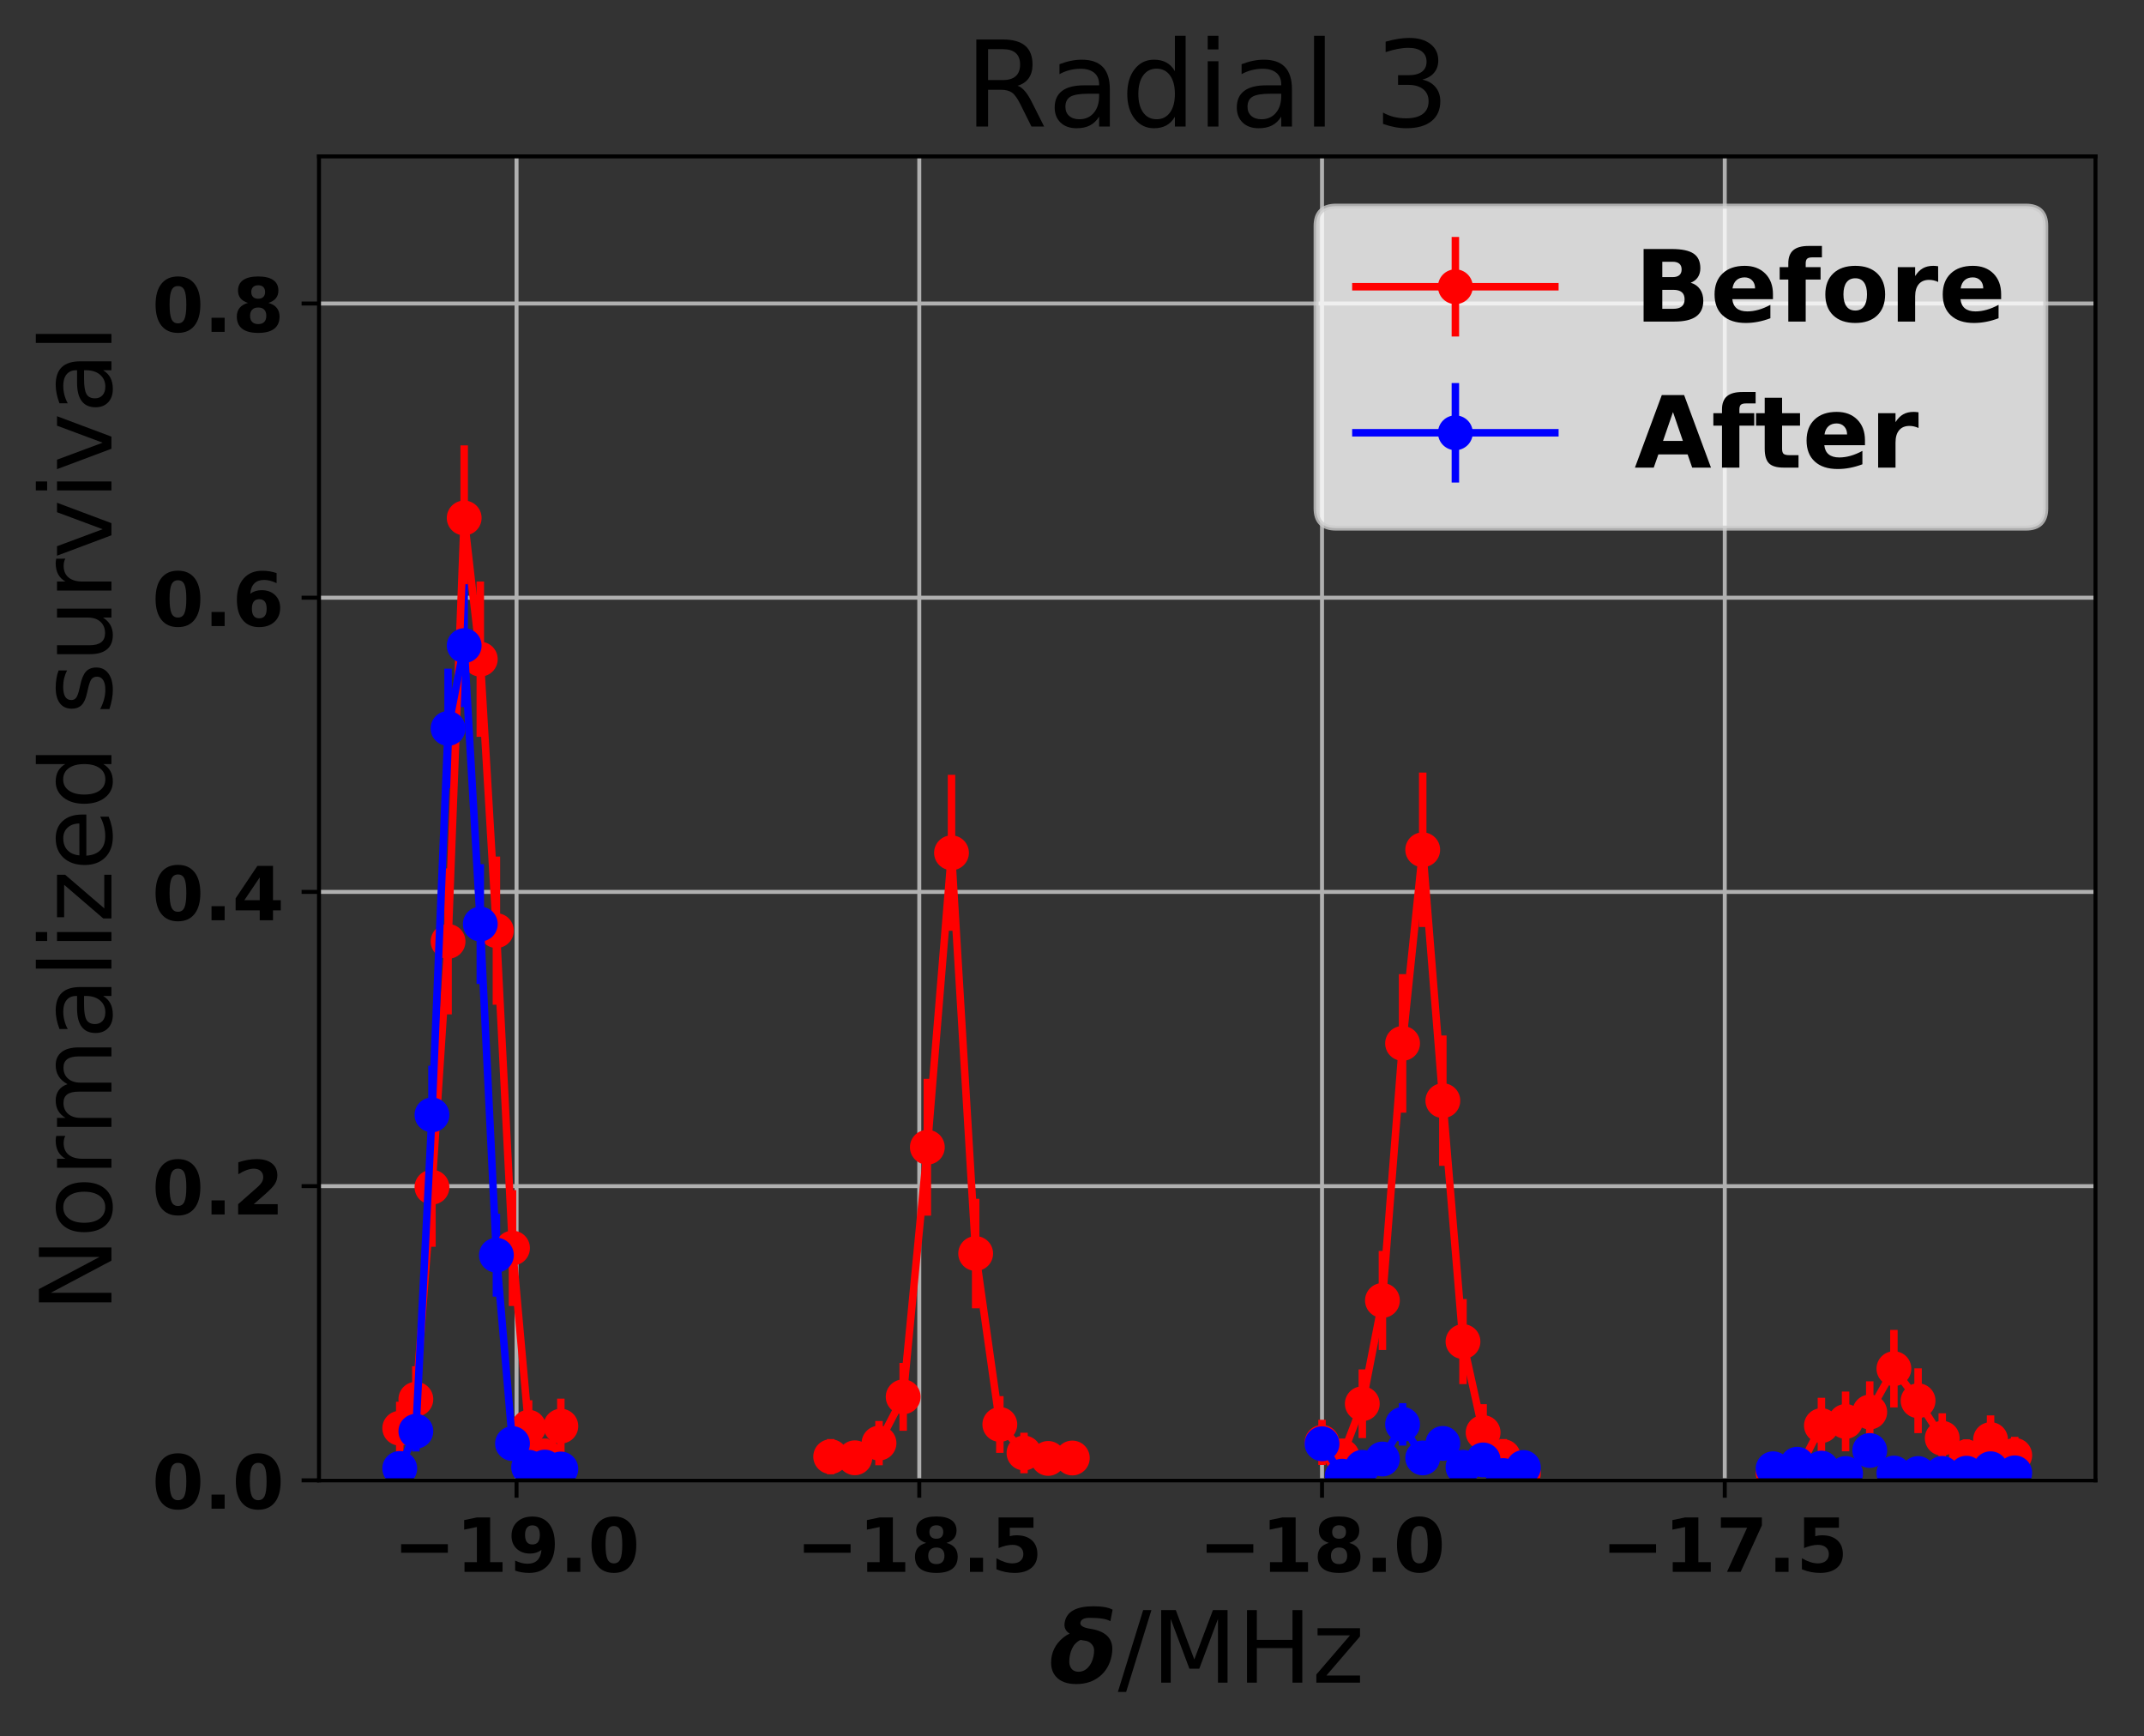 <?xml version="1.0" encoding="utf-8" standalone="no"?>
<!DOCTYPE svg PUBLIC "-//W3C//DTD SVG 1.1//EN"
  "http://www.w3.org/Graphics/SVG/1.1/DTD/svg11.dtd">
<!-- Created with matplotlib (http://matplotlib.org/) -->
<svg height="349pt" version="1.1" viewBox="0 0 431 349" width="431pt" xmlns="http://www.w3.org/2000/svg" xmlns:xlink="http://www.w3.org/1999/xlink">
 <rect x="0" y="0" width="431" height="349" fill="#333333" stroke="none"/>
 <defs>
  <style type="text/css">
*{stroke-linecap:butt;stroke-linejoin:round;}
  </style>
 </defs>
 <g id="figure_1">
  <g id="patch_1">
   <path d="M 0 349.622 
L 431.947 349.622 
L 431.947 0 
L 0 0 
z
" style="fill:none;"/>
  </g>
  <g id="axes_1">
   <g id="patch_2">
    <path d="M 64.127 297.548 
L 421.247 297.548 
L 421.247 31.436 
L 64.127 31.436 
z
" style="fill:none;"/>
   </g>
   <g id="matplotlib.axis_1">
    <g id="xtick_1">
     <g id="line2d_1">
      <path clip-path="url(#p79ded0bdfb)" d="M 103.839 297.548 
L 103.839 31.436 
" style="fill:none;stroke:#b0b0b0;stroke-linecap:square;stroke-width:0.8;"/>
     </g>
     <g id="line2d_2">
      <defs>
       <path d="M 0 0 
L 0 3.5 
" id="mcf79485abe" style="stroke:#000000;stroke-width:0.8;"/>
      </defs>
      <g>
       <use style="stroke:#000000;stroke-width:0.8;" x="103.839" xlink:href="#mcf79485abe" y="297.548"/>
      </g>
     </g>
     <g id="text_1">
      <!-- −19.0 -->
      <defs>
       <path d="M 10.594 37.109 
L 73.188 37.109 
L 73.188 25.594 
L 10.594 25.594 
z
" id="DejaVuSans-Bold-2212"/>
       <path d="M 11.719 12.984 
L 28.328 12.984 
L 28.328 60.109 
L 11.281 56.594 
L 11.281 69.391 
L 28.219 72.906 
L 46.094 72.906 
L 46.094 12.984 
L 62.703 12.984 
L 62.703 0 
L 11.719 0 
z
" id="DejaVuSans-Bold-31"/>
       <path d="M 10.016 1.609 
L 10.016 15.094 
Q 14.5 12.984 18.594 11.938 
Q 22.703 10.891 26.703 10.891 
Q 35.109 10.891 39.797 15.547 
Q 44.484 20.219 45.312 29.391 
Q 42 26.953 38.234 25.734 
Q 34.469 24.516 30.078 24.516 
Q 18.891 24.516 12.031 31.031 
Q 5.172 37.547 5.172 48.188 
Q 5.172 59.969 12.812 67.047 
Q 20.453 74.125 33.297 74.125 
Q 47.562 74.125 55.375 64.5 
Q 63.188 54.891 63.188 37.312 
Q 63.188 19.234 54.047 8.906 
Q 44.922 -1.422 29 -1.422 
Q 23.875 -1.422 19.188 -0.656 
Q 14.5 0.094 10.016 1.609 
M 33.203 36.719 
Q 38.141 36.719 40.625 39.906 
Q 43.109 43.109 43.109 49.516 
Q 43.109 55.859 40.625 59.078 
Q 38.141 62.312 33.203 62.312 
Q 28.266 62.312 25.781 59.078 
Q 23.297 55.859 23.297 49.516 
Q 23.297 43.109 25.781 39.906 
Q 28.266 36.719 33.203 36.719 
" id="DejaVuSans-Bold-39"/>
       <path d="M 10.203 18.891 
L 27.781 18.891 
L 27.781 0 
L 10.203 0 
z
" id="DejaVuSans-Bold-2e"/>
       <path d="M 46 36.531 
Q 46 50.203 43.438 55.781 
Q 40.875 61.375 34.812 61.375 
Q 28.766 61.375 26.172 55.781 
Q 23.578 50.203 23.578 36.531 
Q 23.578 22.703 26.172 17.031 
Q 28.766 11.375 34.812 11.375 
Q 40.828 11.375 43.406 17.031 
Q 46 22.703 46 36.531 
M 64.797 36.375 
Q 64.797 18.266 56.984 8.422 
Q 49.172 -1.422 34.812 -1.422 
Q 20.406 -1.422 12.594 8.422 
Q 4.781 18.266 4.781 36.375 
Q 4.781 54.547 12.594 64.375 
Q 20.406 74.219 34.812 74.219 
Q 49.172 74.219 56.984 64.375 
Q 64.797 54.547 64.797 36.375 
" id="DejaVuSans-Bold-30"/>
      </defs>
      <g transform="translate(79.05 315.946)scale(0.15 -0.15)">
       <use xlink:href="#DejaVuSans-Bold-2212"/>
       <use x="83.789" xlink:href="#DejaVuSans-Bold-31"/>
       <use x="153.369" xlink:href="#DejaVuSans-Bold-39"/>
       <use x="222.949" xlink:href="#DejaVuSans-Bold-2e"/>
       <use x="260.938" xlink:href="#DejaVuSans-Bold-30"/>
      </g>
     </g>
    </g>
    <g id="xtick_2">
     <g id="line2d_3">
      <path clip-path="url(#p79ded0bdfb)" d="M 184.8 297.548 
L 184.8 31.436 
" style="fill:none;stroke:#b0b0b0;stroke-linecap:square;stroke-width:0.8;"/>
     </g>
     <g id="line2d_4">
      <g>
       <use style="stroke:#000000;stroke-width:0.8;" x="184.8" xlink:href="#mcf79485abe" y="297.548"/>
      </g>
     </g>
     <g id="text_2">
      <!-- −18.5 -->
      <defs>
       <path d="M 34.812 32.625 
Q 29.547 32.625 26.703 29.734 
Q 23.875 26.859 23.875 21.484 
Q 23.875 16.109 26.703 13.25 
Q 29.547 10.406 34.812 10.406 
Q 40.047 10.406 42.828 13.25 
Q 45.609 16.109 45.609 21.484 
Q 45.609 26.906 42.828 29.766 
Q 40.047 32.625 34.812 32.625 
M 21.094 38.812 
Q 14.453 40.828 11.078 44.969 
Q 7.719 49.125 7.719 55.328 
Q 7.719 64.547 14.594 69.375 
Q 21.484 74.219 34.812 74.219 
Q 48.047 74.219 54.922 69.406 
Q 61.812 64.594 61.812 55.328 
Q 61.812 49.125 58.422 44.969 
Q 55.031 40.828 48.391 38.812 
Q 55.812 36.766 59.594 32.156 
Q 63.375 27.547 63.375 20.516 
Q 63.375 9.672 56.172 4.125 
Q 48.969 -1.422 34.812 -1.422 
Q 20.609 -1.422 13.359 4.125 
Q 6.109 9.672 6.109 20.516 
Q 6.109 27.547 9.891 32.156 
Q 13.672 36.766 21.094 38.812 
M 25.484 53.422 
Q 25.484 49.078 27.906 46.734 
Q 30.328 44.391 34.812 44.391 
Q 39.203 44.391 41.594 46.734 
Q 44 49.078 44 53.422 
Q 44 57.766 41.594 60.078 
Q 39.203 62.406 34.812 62.406 
Q 30.328 62.406 27.906 60.062 
Q 25.484 57.719 25.484 53.422 
" id="DejaVuSans-Bold-38"/>
       <path d="M 10.594 72.906 
L 57.328 72.906 
L 57.328 59.078 
L 25.594 59.078 
L 25.594 47.797 
Q 27.734 48.391 29.906 48.703 
Q 32.078 49.031 34.422 49.031 
Q 47.75 49.031 55.172 42.359 
Q 62.594 35.688 62.594 23.781 
Q 62.594 11.969 54.516 5.266 
Q 46.438 -1.422 32.078 -1.422 
Q 25.875 -1.422 19.797 -0.219 
Q 13.719 0.984 7.719 3.422 
L 7.719 18.219 
Q 13.672 14.797 19.016 13.078 
Q 24.359 11.375 29.109 11.375 
Q 35.938 11.375 39.859 14.719 
Q 43.797 18.062 43.797 23.781 
Q 43.797 29.547 39.859 32.859 
Q 35.938 36.188 29.109 36.188 
Q 25.047 36.188 20.453 35.125 
Q 15.875 34.078 10.594 31.891 
z
" id="DejaVuSans-Bold-35"/>
      </defs>
      <g transform="translate(160.011 315.946)scale(0.15 -0.15)">
       <use xlink:href="#DejaVuSans-Bold-2212"/>
       <use x="83.789" xlink:href="#DejaVuSans-Bold-31"/>
       <use x="153.369" xlink:href="#DejaVuSans-Bold-38"/>
       <use x="222.949" xlink:href="#DejaVuSans-Bold-2e"/>
       <use x="260.938" xlink:href="#DejaVuSans-Bold-35"/>
      </g>
     </g>
    </g>
    <g id="xtick_3">
     <g id="line2d_5">
      <path clip-path="url(#p79ded0bdfb)" d="M 265.761 297.548 
L 265.761 31.436 
" style="fill:none;stroke:#b0b0b0;stroke-linecap:square;stroke-width:0.8;"/>
     </g>
     <g id="line2d_6">
      <g>
       <use style="stroke:#000000;stroke-width:0.8;" x="265.761" xlink:href="#mcf79485abe" y="297.548"/>
      </g>
     </g>
     <g id="text_3">
      <!-- −18.0 -->
      <g transform="translate(240.973 315.946)scale(0.15 -0.15)">
       <use xlink:href="#DejaVuSans-Bold-2212"/>
       <use x="83.789" xlink:href="#DejaVuSans-Bold-31"/>
       <use x="153.369" xlink:href="#DejaVuSans-Bold-38"/>
       <use x="222.949" xlink:href="#DejaVuSans-Bold-2e"/>
       <use x="260.938" xlink:href="#DejaVuSans-Bold-30"/>
      </g>
     </g>
    </g>
    <g id="xtick_4">
     <g id="line2d_7">
      <path clip-path="url(#p79ded0bdfb)" d="M 346.723 297.548 
L 346.723 31.436 
" style="fill:none;stroke:#b0b0b0;stroke-linecap:square;stroke-width:0.8;"/>
     </g>
     <g id="line2d_8">
      <g>
       <use style="stroke:#000000;stroke-width:0.8;" x="346.723" xlink:href="#mcf79485abe" y="297.548"/>
      </g>
     </g>
     <g id="text_4">
      <!-- −17.5 -->
      <defs>
       <path d="M 6.688 72.906 
L 61.625 72.906 
L 61.625 62.312 
L 33.203 0 
L 14.891 0 
L 41.797 59.078 
L 6.688 59.078 
z
" id="DejaVuSans-Bold-37"/>
      </defs>
      <g transform="translate(321.934 315.946)scale(0.15 -0.15)">
       <use xlink:href="#DejaVuSans-Bold-2212"/>
       <use x="83.789" xlink:href="#DejaVuSans-Bold-31"/>
       <use x="153.369" xlink:href="#DejaVuSans-Bold-37"/>
       <use x="222.949" xlink:href="#DejaVuSans-Bold-2e"/>
       <use x="260.938" xlink:href="#DejaVuSans-Bold-35"/>
      </g>
     </g>
    </g>
    <g id="text_5">
     <!-- $\delta$/MHz -->
     <defs>
      <path d="M 61.141 61.719 
Q 55.812 65.141 40.234 65.141 
Q 31.938 65.141 31 60.359 
Q 30.953 60.016 30.953 59.719 
Q 30.953 55.672 41.156 54.109 
Q 63.094 50.688 63.094 33.734 
Q 63.094 30.672 62.406 27.094 
Q 59.812 13.875 50.344 6.25 
Q 40.828 -1.422 26.859 -1.422 
Q 12.844 -1.422 6.297 6.25 
Q 1.562 11.719 1.562 20.125 
Q 1.562 35.203 13.812 45.312 
Q 16.797 47.75 20.219 49.312 
Q 14.984 52.438 14.984 58.156 
Q 14.984 59.469 15.281 60.938 
Q 18.359 76.766 44.141 76.766 
Q 57.078 76.766 63.375 73.344 
z
M 31.297 42.969 
Q 28.516 41.891 25.922 39.156 
Q 21.875 34.906 20.406 27.25 
Q 19.828 24.266 19.828 21.094 
Q 19.828 17.922 21.234 15.281 
Q 23.641 10.984 29.156 10.984 
Q 34.719 10.984 38.766 15.328 
Q 42.875 19.734 44.281 27.047 
Q 44.781 29.5 44.781 32.562 
Q 44.781 35.594 42.922 37.984 
Q 40.188 41.703 35.453 42.234 
Q 33.25 42.484 31.297 42.969 
" id="DejaVuSans-BoldOblique-3b4"/>
      <path d="M 25.391 72.906 
L 33.688 72.906 
L 8.297 -9.281 
L 0 -9.281 
z
" id="DejaVuSans-2f"/>
      <path d="M 9.812 72.906 
L 24.516 72.906 
L 43.109 23.297 
L 61.812 72.906 
L 76.516 72.906 
L 76.516 0 
L 66.891 0 
L 66.891 64.016 
L 48.094 14.016 
L 38.188 14.016 
L 19.391 64.016 
L 19.391 0 
L 9.812 0 
z
" id="DejaVuSans-4d"/>
      <path d="M 9.812 72.906 
L 19.672 72.906 
L 19.672 43.016 
L 55.516 43.016 
L 55.516 72.906 
L 65.375 72.906 
L 65.375 0 
L 55.516 0 
L 55.516 34.719 
L 19.672 34.719 
L 19.672 0 
L 9.812 0 
z
" id="DejaVuSans-48"/>
      <path d="M 5.516 54.688 
L 48.188 54.688 
L 48.188 46.484 
L 14.406 7.172 
L 48.188 7.172 
L 48.188 0 
L 4.297 0 
L 4.297 8.203 
L 38.094 47.516 
L 5.516 47.516 
z
" id="DejaVuSans-7a"/>
     </defs>
     <g transform="translate(210.987 338.262)scale(0.2 -0.2)">
      <use transform="translate(0 0.234)" xlink:href="#DejaVuSans-BoldOblique-3b4"/>
      <use transform="translate(68.701 0.234)" xlink:href="#DejaVuSans-2f"/>
      <use transform="translate(102.393 0.234)" xlink:href="#DejaVuSans-4d"/>
      <use transform="translate(188.672 0.234)" xlink:href="#DejaVuSans-48"/>
      <use transform="translate(263.867 0.234)" xlink:href="#DejaVuSans-7a"/>
     </g>
    </g>
   </g>
   <g id="matplotlib.axis_2">
    <g id="ytick_1">
     <g id="line2d_9">
      <path clip-path="url(#p79ded0bdfb)" d="M 64.127 297.548 
L 421.247 297.548 
" style="fill:none;stroke:#b0b0b0;stroke-linecap:square;stroke-width:0.8;"/>
     </g>
     <g id="line2d_10">
      <defs>
       <path d="M 0 0 
L -3.5 0 
" id="m9bf61650c9" style="stroke:#000000;stroke-width:0.8;"/>
      </defs>
      <g>
       <use style="stroke:#000000;stroke-width:0.8;" x="64.127" xlink:href="#m9bf61650c9" y="297.548"/>
      </g>
     </g>
     <g id="text_6">
      <!-- 0.0 -->
      <g transform="translate(30.556 303.247)scale(0.15 -0.15)">
       <use xlink:href="#DejaVuSans-Bold-30"/>
       <use x="69.58" xlink:href="#DejaVuSans-Bold-2e"/>
       <use x="107.568" xlink:href="#DejaVuSans-Bold-30"/>
      </g>
     </g>
    </g>
    <g id="ytick_2">
     <g id="line2d_11">
      <path clip-path="url(#p79ded0bdfb)" d="M 64.127 238.412 
L 421.247 238.412 
" style="fill:none;stroke:#b0b0b0;stroke-linecap:square;stroke-width:0.8;"/>
     </g>
     <g id="line2d_12">
      <g>
       <use style="stroke:#000000;stroke-width:0.8;" x="64.127" xlink:href="#m9bf61650c9" y="238.412"/>
      </g>
     </g>
     <g id="text_7">
      <!-- 0.2 -->
      <defs>
       <path d="M 28.812 13.812 
L 60.891 13.812 
L 60.891 0 
L 7.906 0 
L 7.906 13.812 
L 34.516 37.312 
Q 38.094 40.531 39.797 43.609 
Q 41.5 46.688 41.5 50 
Q 41.5 55.125 38.062 58.25 
Q 34.625 61.375 28.906 61.375 
Q 24.516 61.375 19.281 59.5 
Q 14.062 57.625 8.109 53.906 
L 8.109 69.922 
Q 14.453 72.016 20.656 73.109 
Q 26.859 74.219 32.812 74.219 
Q 45.906 74.219 53.156 68.453 
Q 60.406 62.703 60.406 52.391 
Q 60.406 46.438 57.328 41.281 
Q 54.25 36.141 44.391 27.484 
z
" id="DejaVuSans-Bold-32"/>
      </defs>
      <g transform="translate(30.556 244.111)scale(0.15 -0.15)">
       <use xlink:href="#DejaVuSans-Bold-30"/>
       <use x="69.58" xlink:href="#DejaVuSans-Bold-2e"/>
       <use x="107.568" xlink:href="#DejaVuSans-Bold-32"/>
      </g>
     </g>
    </g>
    <g id="ytick_3">
     <g id="line2d_13">
      <path clip-path="url(#p79ded0bdfb)" d="M 64.127 179.276 
L 421.247 179.276 
" style="fill:none;stroke:#b0b0b0;stroke-linecap:square;stroke-width:0.8;"/>
     </g>
     <g id="line2d_14">
      <g>
       <use style="stroke:#000000;stroke-width:0.8;" x="64.127" xlink:href="#m9bf61650c9" y="179.276"/>
      </g>
     </g>
     <g id="text_8">
      <!-- 0.4 -->
      <defs>
       <path d="M 36.812 57.422 
L 16.219 26.906 
L 36.812 26.906 
z
M 33.688 72.906 
L 54.594 72.906 
L 54.594 26.906 
L 64.984 26.906 
L 64.984 13.281 
L 54.594 13.281 
L 54.594 0 
L 36.812 0 
L 36.812 13.281 
L 4.5 13.281 
L 4.5 29.391 
z
" id="DejaVuSans-Bold-34"/>
      </defs>
      <g transform="translate(30.556 184.975)scale(0.15 -0.15)">
       <use xlink:href="#DejaVuSans-Bold-30"/>
       <use x="69.58" xlink:href="#DejaVuSans-Bold-2e"/>
       <use x="107.568" xlink:href="#DejaVuSans-Bold-34"/>
      </g>
     </g>
    </g>
    <g id="ytick_4">
     <g id="line2d_15">
      <path clip-path="url(#p79ded0bdfb)" d="M 64.127 120.14 
L 421.247 120.14 
" style="fill:none;stroke:#b0b0b0;stroke-linecap:square;stroke-width:0.8;"/>
     </g>
     <g id="line2d_16">
      <g>
       <use style="stroke:#000000;stroke-width:0.8;" x="64.127" xlink:href="#m9bf61650c9" y="120.14"/>
      </g>
     </g>
     <g id="text_9">
      <!-- 0.6 -->
      <defs>
       <path d="M 36.188 35.984 
Q 31.25 35.984 28.781 32.781 
Q 26.312 29.594 26.312 23.188 
Q 26.312 16.797 28.781 13.594 
Q 31.25 10.406 36.188 10.406 
Q 41.156 10.406 43.625 13.594 
Q 46.094 16.797 46.094 23.188 
Q 46.094 29.594 43.625 32.781 
Q 41.156 35.984 36.188 35.984 
M 59.422 71 
L 59.422 57.516 
Q 54.781 59.719 50.672 60.766 
Q 46.578 61.812 42.672 61.812 
Q 34.281 61.812 29.594 57.141 
Q 24.906 52.484 24.125 43.312 
Q 27.344 45.703 31.094 46.891 
Q 34.859 48.094 39.312 48.094 
Q 50.484 48.094 57.344 41.547 
Q 64.203 35.016 64.203 24.422 
Q 64.203 12.703 56.531 5.641 
Q 48.875 -1.422 35.984 -1.422 
Q 21.781 -1.422 13.984 8.172 
Q 6.203 17.781 6.203 35.406 
Q 6.203 53.469 15.312 63.797 
Q 24.422 74.125 40.281 74.125 
Q 45.312 74.125 50.047 73.344 
Q 54.781 72.562 59.422 71 
" id="DejaVuSans-Bold-36"/>
      </defs>
      <g transform="translate(30.556 125.839)scale(0.15 -0.15)">
       <use xlink:href="#DejaVuSans-Bold-30"/>
       <use x="69.58" xlink:href="#DejaVuSans-Bold-2e"/>
       <use x="107.568" xlink:href="#DejaVuSans-Bold-36"/>
      </g>
     </g>
    </g>
    <g id="ytick_5">
     <g id="line2d_17">
      <path clip-path="url(#p79ded0bdfb)" d="M 64.127 61.004 
L 421.247 61.004 
" style="fill:none;stroke:#b0b0b0;stroke-linecap:square;stroke-width:0.8;"/>
     </g>
     <g id="line2d_18">
      <g>
       <use style="stroke:#000000;stroke-width:0.8;" x="64.127" xlink:href="#m9bf61650c9" y="61.004"/>
      </g>
     </g>
     <g id="text_10">
      <!-- 0.8 -->
      <g transform="translate(30.556 66.703)scale(0.15 -0.15)">
       <use xlink:href="#DejaVuSans-Bold-30"/>
       <use x="69.58" xlink:href="#DejaVuSans-Bold-2e"/>
       <use x="107.568" xlink:href="#DejaVuSans-Bold-38"/>
      </g>
     </g>
    </g>
    <g id="text_11">
     <!-- Normalized survival -->
     <defs>
      <path d="M 9.812 72.906 
L 23.094 72.906 
L 55.422 11.922 
L 55.422 72.906 
L 64.984 72.906 
L 64.984 0 
L 51.703 0 
L 19.391 60.984 
L 19.391 0 
L 9.812 0 
z
" id="DejaVuSans-4e"/>
      <path d="M 30.609 48.391 
Q 23.391 48.391 19.188 42.75 
Q 14.984 37.109 14.984 27.297 
Q 14.984 17.484 19.156 11.844 
Q 23.344 6.203 30.609 6.203 
Q 37.797 6.203 41.984 11.859 
Q 46.188 17.531 46.188 27.297 
Q 46.188 37.016 41.984 42.703 
Q 37.797 48.391 30.609 48.391 
M 30.609 56 
Q 42.328 56 49.016 48.375 
Q 55.719 40.766 55.719 27.297 
Q 55.719 13.875 49.016 6.219 
Q 42.328 -1.422 30.609 -1.422 
Q 18.844 -1.422 12.172 6.219 
Q 5.516 13.875 5.516 27.297 
Q 5.516 40.766 12.172 48.375 
Q 18.844 56 30.609 56 
" id="DejaVuSans-6f"/>
      <path d="M 41.109 46.297 
Q 39.594 47.172 37.812 47.578 
Q 36.031 48 33.891 48 
Q 26.266 48 22.188 43.047 
Q 18.109 38.094 18.109 28.812 
L 18.109 0 
L 9.078 0 
L 9.078 54.688 
L 18.109 54.688 
L 18.109 46.188 
Q 20.953 51.172 25.484 53.578 
Q 30.031 56 36.531 56 
Q 37.453 56 38.578 55.875 
Q 39.703 55.766 41.062 55.516 
z
" id="DejaVuSans-72"/>
      <path d="M 52 44.188 
Q 55.375 50.25 60.062 53.125 
Q 64.75 56 71.094 56 
Q 79.641 56 84.281 50.016 
Q 88.922 44.047 88.922 33.016 
L 88.922 0 
L 79.891 0 
L 79.891 32.719 
Q 79.891 40.578 77.094 44.375 
Q 74.312 48.188 68.609 48.188 
Q 61.625 48.188 57.562 43.547 
Q 53.516 38.922 53.516 30.906 
L 53.516 0 
L 44.484 0 
L 44.484 32.719 
Q 44.484 40.625 41.703 44.406 
Q 38.922 48.188 33.109 48.188 
Q 26.219 48.188 22.156 43.531 
Q 18.109 38.875 18.109 30.906 
L 18.109 0 
L 9.078 0 
L 9.078 54.688 
L 18.109 54.688 
L 18.109 46.188 
Q 21.188 51.219 25.484 53.609 
Q 29.781 56 35.688 56 
Q 41.656 56 45.828 52.969 
Q 50 49.953 52 44.188 
" id="DejaVuSans-6d"/>
      <path d="M 34.281 27.484 
Q 23.391 27.484 19.188 25 
Q 14.984 22.516 14.984 16.5 
Q 14.984 11.719 18.141 8.906 
Q 21.297 6.109 26.703 6.109 
Q 34.188 6.109 38.703 11.406 
Q 43.219 16.703 43.219 25.484 
L 43.219 27.484 
z
M 52.203 31.203 
L 52.203 0 
L 43.219 0 
L 43.219 8.297 
Q 40.141 3.328 35.547 0.953 
Q 30.953 -1.422 24.312 -1.422 
Q 15.922 -1.422 10.953 3.297 
Q 6 8.016 6 15.922 
Q 6 25.141 12.172 29.828 
Q 18.359 34.516 30.609 34.516 
L 43.219 34.516 
L 43.219 35.406 
Q 43.219 41.609 39.141 45 
Q 35.062 48.391 27.688 48.391 
Q 23 48.391 18.547 47.266 
Q 14.109 46.141 10.016 43.891 
L 10.016 52.203 
Q 14.938 54.109 19.578 55.047 
Q 24.219 56 28.609 56 
Q 40.484 56 46.344 49.844 
Q 52.203 43.703 52.203 31.203 
" id="DejaVuSans-61"/>
      <path d="M 9.422 75.984 
L 18.406 75.984 
L 18.406 0 
L 9.422 0 
z
" id="DejaVuSans-6c"/>
      <path d="M 9.422 54.688 
L 18.406 54.688 
L 18.406 0 
L 9.422 0 
z
M 9.422 75.984 
L 18.406 75.984 
L 18.406 64.594 
L 9.422 64.594 
z
" id="DejaVuSans-69"/>
      <path d="M 56.203 29.594 
L 56.203 25.203 
L 14.891 25.203 
Q 15.484 15.922 20.484 11.062 
Q 25.484 6.203 34.422 6.203 
Q 39.594 6.203 44.453 7.469 
Q 49.312 8.734 54.109 11.281 
L 54.109 2.781 
Q 49.266 0.734 44.188 -0.344 
Q 39.109 -1.422 33.891 -1.422 
Q 20.797 -1.422 13.156 6.188 
Q 5.516 13.812 5.516 26.812 
Q 5.516 40.234 12.766 48.109 
Q 20.016 56 32.328 56 
Q 43.359 56 49.781 48.891 
Q 56.203 41.797 56.203 29.594 
M 47.219 32.234 
Q 47.125 39.594 43.094 43.984 
Q 39.062 48.391 32.422 48.391 
Q 24.906 48.391 20.391 44.141 
Q 15.875 39.891 15.188 32.172 
z
" id="DejaVuSans-65"/>
      <path d="M 45.406 46.391 
L 45.406 75.984 
L 54.391 75.984 
L 54.391 0 
L 45.406 0 
L 45.406 8.203 
Q 42.578 3.328 38.25 0.953 
Q 33.938 -1.422 27.875 -1.422 
Q 17.969 -1.422 11.734 6.484 
Q 5.516 14.406 5.516 27.297 
Q 5.516 40.188 11.734 48.094 
Q 17.969 56 27.875 56 
Q 33.938 56 38.25 53.625 
Q 42.578 51.266 45.406 46.391 
M 14.797 27.297 
Q 14.797 17.391 18.875 11.75 
Q 22.953 6.109 30.078 6.109 
Q 37.203 6.109 41.297 11.75 
Q 45.406 17.391 45.406 27.297 
Q 45.406 37.203 41.297 42.844 
Q 37.203 48.484 30.078 48.484 
Q 22.953 48.484 18.875 42.844 
Q 14.797 37.203 14.797 27.297 
" id="DejaVuSans-64"/>
      <path id="DejaVuSans-20"/>
      <path d="M 44.281 53.078 
L 44.281 44.578 
Q 40.484 46.531 36.375 47.5 
Q 32.281 48.484 27.875 48.484 
Q 21.188 48.484 17.844 46.438 
Q 14.5 44.391 14.5 40.281 
Q 14.5 37.156 16.891 35.375 
Q 19.281 33.594 26.516 31.984 
L 29.594 31.297 
Q 39.156 29.25 43.188 25.516 
Q 47.219 21.781 47.219 15.094 
Q 47.219 7.469 41.188 3.016 
Q 35.156 -1.422 24.609 -1.422 
Q 20.219 -1.422 15.453 -0.562 
Q 10.688 0.297 5.422 2 
L 5.422 11.281 
Q 10.406 8.688 15.234 7.391 
Q 20.062 6.109 24.812 6.109 
Q 31.156 6.109 34.562 8.281 
Q 37.984 10.453 37.984 14.406 
Q 37.984 18.062 35.516 20.016 
Q 33.062 21.969 24.703 23.781 
L 21.578 24.516 
Q 13.234 26.266 9.516 29.906 
Q 5.812 33.547 5.812 39.891 
Q 5.812 47.609 11.281 51.797 
Q 16.75 56 26.812 56 
Q 31.781 56 36.172 55.266 
Q 40.578 54.547 44.281 53.078 
" id="DejaVuSans-73"/>
      <path d="M 8.5 21.578 
L 8.5 54.688 
L 17.484 54.688 
L 17.484 21.922 
Q 17.484 14.156 20.5 10.266 
Q 23.531 6.391 29.594 6.391 
Q 36.859 6.391 41.078 11.031 
Q 45.312 15.672 45.312 23.688 
L 45.312 54.688 
L 54.297 54.688 
L 54.297 0 
L 45.312 0 
L 45.312 8.406 
Q 42.047 3.422 37.719 1 
Q 33.406 -1.422 27.688 -1.422 
Q 18.266 -1.422 13.375 4.438 
Q 8.5 10.297 8.5 21.578 
M 31.109 56 
z
" id="DejaVuSans-75"/>
      <path d="M 2.984 54.688 
L 12.5 54.688 
L 29.594 8.797 
L 46.688 54.688 
L 56.203 54.688 
L 35.688 0 
L 23.484 0 
z
" id="DejaVuSans-76"/>
     </defs>
     <g transform="translate(22.397 263.734)rotate(-90)scale(0.2 -0.2)">
      <use xlink:href="#DejaVuSans-4e"/>
      <use x="74.805" xlink:href="#DejaVuSans-6f"/>
      <use x="135.986" xlink:href="#DejaVuSans-72"/>
      <use x="177.084" xlink:href="#DejaVuSans-6d"/>
      <use x="274.496" xlink:href="#DejaVuSans-61"/>
      <use x="335.775" xlink:href="#DejaVuSans-6c"/>
      <use x="363.559" xlink:href="#DejaVuSans-69"/>
      <use x="391.342" xlink:href="#DejaVuSans-7a"/>
      <use x="443.832" xlink:href="#DejaVuSans-65"/>
      <use x="505.355" xlink:href="#DejaVuSans-64"/>
      <use x="568.832" xlink:href="#DejaVuSans-20"/>
      <use x="600.619" xlink:href="#DejaVuSans-73"/>
      <use x="652.719" xlink:href="#DejaVuSans-75"/>
      <use x="716.098" xlink:href="#DejaVuSans-72"/>
      <use x="757.211" xlink:href="#DejaVuSans-76"/>
      <use x="816.391" xlink:href="#DejaVuSans-69"/>
      <use x="844.174" xlink:href="#DejaVuSans-76"/>
      <use x="903.354" xlink:href="#DejaVuSans-61"/>
      <use x="964.633" xlink:href="#DejaVuSans-6c"/>
     </g>
    </g>
   </g>
   <g id="LineCollection_1">
    <path clip-path="url(#p79ded0bdfb)" d="M 80.36 292.396 
L 80.36 281.752 
" style="fill:none;stroke:#ff0000;stroke-width:1.5;"/>
    <path clip-path="url(#p79ded0bdfb)" d="M 83.599 287.88 
L 83.599 274.611 
" style="fill:none;stroke:#ff0000;stroke-width:1.5;"/>
    <path clip-path="url(#p79ded0bdfb)" d="M 86.837 250.601 
L 86.837 226.646 
" style="fill:none;stroke:#ff0000;stroke-width:1.5;"/>
    <path clip-path="url(#p79ded0bdfb)" d="M 90.075 203.896 
L 90.075 174.551 
" style="fill:none;stroke:#ff0000;stroke-width:1.5;"/>
    <path clip-path="url(#p79ded0bdfb)" d="M 93.314 118.702 
L 93.314 89.524 
" style="fill:none;stroke:#ff0000;stroke-width:1.5;"/>
    <path clip-path="url(#p79ded0bdfb)" d="M 96.552 148.107 
L 96.552 116.884 
" style="fill:none;stroke:#ff0000;stroke-width:1.5;"/>
    <path clip-path="url(#p79ded0bdfb)" d="M 99.791 201.944 
L 99.791 172.171 
" style="fill:none;stroke:#ff0000;stroke-width:1.5;"/>
    <path clip-path="url(#p79ded0bdfb)" d="M 103.029 262.513 
L 103.029 239.211 
" style="fill:none;stroke:#ff0000;stroke-width:1.5;"/>
    <path clip-path="url(#p79ded0bdfb)" d="M 106.268 292.293 
L 106.268 281.443 
" style="fill:none;stroke:#ff0000;stroke-width:1.5;"/>
    <path clip-path="url(#p79ded0bdfb)" d="M 109.506 296.308 
L 109.506 289.163 
" style="fill:none;stroke:#ff0000;stroke-width:1.5;"/>
    <path clip-path="url(#p79ded0bdfb)" d="M 112.745 292.187 
L 112.745 281.123 
" style="fill:none;stroke:#ff0000;stroke-width:1.5;"/>
   </g>
   <g id="LineCollection_2">
    <path clip-path="url(#p79ded0bdfb)" d="M 265.761 294.456 
L 265.761 285.383 
" style="fill:none;stroke:#ff0000;stroke-width:1.5;"/>
    <path clip-path="url(#p79ded0bdfb)" d="M 269.809 296.308 
L 269.809 289.163 
" style="fill:none;stroke:#ff0000;stroke-width:1.5;"/>
    <path clip-path="url(#p79ded0bdfb)" d="M 273.857 289.059 
L 273.857 275.255 
" style="fill:none;stroke:#ff0000;stroke-width:1.5;"/>
    <path clip-path="url(#p79ded0bdfb)" d="M 277.905 271.343 
L 277.905 251.445 
" style="fill:none;stroke:#ff0000;stroke-width:1.5;"/>
    <path clip-path="url(#p79ded0bdfb)" d="M 281.954 223.644 
L 281.954 195.801 
" style="fill:none;stroke:#ff0000;stroke-width:1.5;"/>
    <path clip-path="url(#p79ded0bdfb)" d="M 286.002 186.329 
L 286.002 155.282 
" style="fill:none;stroke:#ff0000;stroke-width:1.5;"/>
    <path clip-path="url(#p79ded0bdfb)" d="M 290.05 234.341 
L 290.05 208.127 
" style="fill:none;stroke:#ff0000;stroke-width:1.5;"/>
    <path clip-path="url(#p79ded0bdfb)" d="M 294.098 278.204 
L 294.098 261.104 
" style="fill:none;stroke:#ff0000;stroke-width:1.5;"/>
    <path clip-path="url(#p79ded0bdfb)" d="M 298.146 293.641 
L 298.146 282.243 
" style="fill:none;stroke:#ff0000;stroke-width:1.5;"/>
    <path clip-path="url(#p79ded0bdfb)" d="M 302.194 296.32 
L 302.194 289.248 
" style="fill:none;stroke:#ff0000;stroke-width:1.5;"/>
    <path clip-path="url(#p79ded0bdfb)" d="M 306.242 297.548 
L 306.242 294.794 
" style="fill:none;stroke:#ff0000;stroke-width:1.5;"/>
   </g>
   <g id="LineCollection_3">
    <path clip-path="url(#p79ded0bdfb)" d="M 356.438 297.548 
L 356.438 294.497 
" style="fill:none;stroke:#ff0000;stroke-width:1.5;"/>
    <path clip-path="url(#p79ded0bdfb)" d="M 361.296 297.548 
L 361.296 294.404 
" style="fill:none;stroke:#ff0000;stroke-width:1.5;"/>
    <path clip-path="url(#p79ded0bdfb)" d="M 366.153 292.132 
L 366.153 280.958 
" style="fill:none;stroke:#ff0000;stroke-width:1.5;"/>
    <path clip-path="url(#p79ded0bdfb)" d="M 371.011 291.713 
L 371.011 279.702 
" style="fill:none;stroke:#ff0000;stroke-width:1.5;"/>
    <path clip-path="url(#p79ded0bdfb)" d="M 375.869 289.989 
L 375.869 277.645 
" style="fill:none;stroke:#ff0000;stroke-width:1.5;"/>
    <path clip-path="url(#p79ded0bdfb)" d="M 380.726 282.892 
L 380.726 267.314 
" style="fill:none;stroke:#ff0000;stroke-width:1.5;"/>
    <path clip-path="url(#p79ded0bdfb)" d="M 385.584 288.063 
L 385.584 275.036 
" style="fill:none;stroke:#ff0000;stroke-width:1.5;"/>
    <path clip-path="url(#p79ded0bdfb)" d="M 390.442 294.115 
L 390.442 284.066 
" style="fill:none;stroke:#ff0000;stroke-width:1.5;"/>
    <path clip-path="url(#p79ded0bdfb)" d="M 395.299 296.333 
L 395.299 289.332 
" style="fill:none;stroke:#ff0000;stroke-width:1.5;"/>
    <path clip-path="url(#p79ded0bdfb)" d="M 400.157 294.225 
L 400.157 284.49 
" style="fill:none;stroke:#ff0000;stroke-width:1.5;"/>
    <path clip-path="url(#p79ded0bdfb)" d="M 405.015 296.254 
L 405.015 288.803 
" style="fill:none;stroke:#ff0000;stroke-width:1.5;"/>
   </g>
   <g id="LineCollection_4">
    <path clip-path="url(#p79ded0bdfb)" d="M 166.989 296.32 
L 166.989 289.248 
" style="fill:none;stroke:#ff0000;stroke-width:1.5;"/>
    <path clip-path="url(#p79ded0bdfb)" d="M 171.846 296.381 
L 171.846 289.65 
" style="fill:none;stroke:#ff0000;stroke-width:1.5;"/>
    <path clip-path="url(#p79ded0bdfb)" d="M 176.704 294.517 
L 176.704 285.616 
" style="fill:none;stroke:#ff0000;stroke-width:1.5;"/>
    <path clip-path="url(#p79ded0bdfb)" d="M 181.562 287.59 
L 181.562 273.941 
" style="fill:none;stroke:#ff0000;stroke-width:1.5;"/>
    <path clip-path="url(#p79ded0bdfb)" d="M 186.419 244.347 
L 186.419 216.843 
" style="fill:none;stroke:#ff0000;stroke-width:1.5;"/>
    <path clip-path="url(#p79ded0bdfb)" d="M 191.277 187.087 
L 191.277 155.739 
" style="fill:none;stroke:#ff0000;stroke-width:1.5;"/>
    <path clip-path="url(#p79ded0bdfb)" d="M 196.135 262.966 
L 196.135 240.959 
" style="fill:none;stroke:#ff0000;stroke-width:1.5;"/>
    <path clip-path="url(#p79ded0bdfb)" d="M 200.992 292.018 
L 200.992 280.617 
" style="fill:none;stroke:#ff0000;stroke-width:1.5;"/>
    <path clip-path="url(#p79ded0bdfb)" d="M 205.85 296.13 
L 205.85 287.981 
" style="fill:none;stroke:#ff0000;stroke-width:1.5;"/>
    <path clip-path="url(#p79ded0bdfb)" d="M 210.708 296.414 
L 210.708 289.874 
" style="fill:none;stroke:#ff0000;stroke-width:1.5;"/>
    <path clip-path="url(#p79ded0bdfb)" d="M 215.565 296.392 
L 215.565 289.726 
" style="fill:none;stroke:#ff0000;stroke-width:1.5;"/>
   </g>
   <g id="LineCollection_5">
    <path clip-path="url(#p79ded0bdfb)" d="M 80.36 296.935 
L 80.36 293.374 
" style="fill:none;stroke:#0000ff;stroke-width:1.5;"/>
    <path clip-path="url(#p79ded0bdfb)" d="M 83.599 291.744 
L 83.599 283.629 
" style="fill:none;stroke:#0000ff;stroke-width:1.5;"/>
    <path clip-path="url(#p79ded0bdfb)" d="M 86.837 233.972 
L 86.837 214.213 
" style="fill:none;stroke:#0000ff;stroke-width:1.5;"/>
    <path clip-path="url(#p79ded0bdfb)" d="M 90.075 158.429 
L 90.075 134.402 
" style="fill:none;stroke:#0000ff;stroke-width:1.5;"/>
    <path clip-path="url(#p79ded0bdfb)" d="M 93.314 142.121 
L 93.314 117.415 
" style="fill:none;stroke:#0000ff;stroke-width:1.5;"/>
    <path clip-path="url(#p79ded0bdfb)" d="M 96.552 197.774 
L 96.552 173.699 
" style="fill:none;stroke:#0000ff;stroke-width:1.5;"/>
    <path clip-path="url(#p79ded0bdfb)" d="M 99.791 260.624 
L 99.791 243.958 
" style="fill:none;stroke:#0000ff;stroke-width:1.5;"/>
    <path clip-path="url(#p79ded0bdfb)" d="M 103.029 293.517 
L 103.029 286.812 
" style="fill:none;stroke:#0000ff;stroke-width:1.5;"/>
    <path clip-path="url(#p79ded0bdfb)" d="M 106.268 296.873 
L 106.268 292.953 
" style="fill:none;stroke:#0000ff;stroke-width:1.5;"/>
    <path clip-path="url(#p79ded0bdfb)" d="M 109.506 296.866 
L 109.506 292.906 
" style="fill:none;stroke:#0000ff;stroke-width:1.5;"/>
    <path clip-path="url(#p79ded0bdfb)" d="M 112.745 296.965 
L 112.745 293.574 
" style="fill:none;stroke:#0000ff;stroke-width:1.5;"/>
   </g>
   <g id="LineCollection_6">
    <path clip-path="url(#p79ded0bdfb)" d="M 265.761 293.536 
L 265.761 286.862 
" style="fill:none;stroke:#0000ff;stroke-width:1.5;"/>
    <path clip-path="url(#p79ded0bdfb)" d="M 269.809 297.548 
L 269.809 295.876 
" style="fill:none;stroke:#0000ff;stroke-width:1.5;"/>
    <path clip-path="url(#p79ded0bdfb)" d="M 273.857 296.877 
L 273.857 292.976 
" style="fill:none;stroke:#0000ff;stroke-width:1.5;"/>
    <path clip-path="url(#p79ded0bdfb)" d="M 277.905 295.823 
L 277.905 290.705 
" style="fill:none;stroke:#0000ff;stroke-width:1.5;"/>
    <path clip-path="url(#p79ded0bdfb)" d="M 281.954 290.563 
L 281.954 282.035 
" style="fill:none;stroke:#0000ff;stroke-width:1.5;"/>
    <path clip-path="url(#p79ded0bdfb)" d="M 286.002 295.733 
L 286.002 290.351 
" style="fill:none;stroke:#0000ff;stroke-width:1.5;"/>
    <path clip-path="url(#p79ded0bdfb)" d="M 290.05 293.498 
L 290.05 286.761 
" style="fill:none;stroke:#0000ff;stroke-width:1.5;"/>
    <path clip-path="url(#p79ded0bdfb)" d="M 294.098 296.877 
L 294.098 292.976 
" style="fill:none;stroke:#0000ff;stroke-width:1.5;"/>
    <path clip-path="url(#p79ded0bdfb)" d="M 298.146 295.897 
L 298.146 290.995 
" style="fill:none;stroke:#0000ff;stroke-width:1.5;"/>
    <path clip-path="url(#p79ded0bdfb)" d="M 302.194 297.548 
L 302.194 295.626 
" style="fill:none;stroke:#0000ff;stroke-width:1.5;"/>
    <path clip-path="url(#p79ded0bdfb)" d="M 306.242 296.887 
L 306.242 293.044 
" style="fill:none;stroke:#0000ff;stroke-width:1.5;"/>
   </g>
   <g id="LineCollection_7">
    <path clip-path="url(#p79ded0bdfb)" d="M 356.438 296.612 
L 356.438 293.821 
" style="fill:none;stroke:#0000ff;stroke-width:1.5;"/>
    <path clip-path="url(#p79ded0bdfb)" d="M 361.296 295.972 
L 361.296 292.649 
" style="fill:none;stroke:#0000ff;stroke-width:1.5;"/>
    <path clip-path="url(#p79ded0bdfb)" d="M 366.153 296.559 
L 366.153 293.61 
" style="fill:none;stroke:#0000ff;stroke-width:1.5;"/>
    <path clip-path="url(#p79ded0bdfb)" d="M 371.011 297.198 
L 371.011 295.153 
" style="fill:none;stroke:#0000ff;stroke-width:1.5;"/>
    <path clip-path="url(#p79ded0bdfb)" d="M 375.869 293.84 
L 375.869 289.262 
" style="fill:none;stroke:#0000ff;stroke-width:1.5;"/>
    <path clip-path="url(#p79ded0bdfb)" d="M 380.726 297.175 
L 380.726 294.998 
" style="fill:none;stroke:#0000ff;stroke-width:1.5;"/>
    <path clip-path="url(#p79ded0bdfb)" d="M 385.584 297.198 
L 385.584 295.159 
" style="fill:none;stroke:#0000ff;stroke-width:1.5;"/>
    <path clip-path="url(#p79ded0bdfb)" d="M 390.442 297.192 
L 390.442 295.114 
" style="fill:none;stroke:#0000ff;stroke-width:1.5;"/>
    <path clip-path="url(#p79ded0bdfb)" d="M 395.299 297.182 
L 395.299 295.047 
" style="fill:none;stroke:#0000ff;stroke-width:1.5;"/>
    <path clip-path="url(#p79ded0bdfb)" d="M 400.157 296.612 
L 400.157 293.821 
" style="fill:none;stroke:#0000ff;stroke-width:1.5;"/>
    <path clip-path="url(#p79ded0bdfb)" d="M 405.015 297.164 
L 405.015 294.925 
" style="fill:none;stroke:#0000ff;stroke-width:1.5;"/>
   </g>
   <g id="line2d_19">
    <path clip-path="url(#p79ded0bdfb)" d="M 80.36 287.074 
L 83.599 281.245 
L 86.837 238.624 
L 90.075 189.224 
L 93.314 104.113 
L 96.552 132.496 
L 99.791 187.057 
L 103.029 250.862 
L 106.268 286.868 
L 109.506 292.735 
L 112.745 286.655 
" style="fill:none;stroke:#ff0000;stroke-linecap:square;stroke-width:1.5;"/>
    <defs>
     <path d="M 0 3 
C 0.796 3 1.559 2.684 2.121 2.121 
C 2.684 1.559 3 0.796 3 0 
C 3 -0.796 2.684 -1.559 2.121 -2.121 
C 1.559 -2.684 0.796 -3 0 -3 
C -0.796 -3 -1.559 -2.684 -2.121 -2.121 
C -2.684 -1.559 -3 -0.796 -3 0 
C -3 0.796 -2.684 1.559 -2.121 2.121 
C -1.559 2.684 -0.796 3 0 3 
z
" id="ma7ce1453a2" style="stroke:#ff0000;"/>
    </defs>
    <g clip-path="url(#p79ded0bdfb)">
     <use style="fill:#ff0000;stroke:#ff0000;" x="80.36" xlink:href="#ma7ce1453a2" y="287.074"/>
     <use style="fill:#ff0000;stroke:#ff0000;" x="83.599" xlink:href="#ma7ce1453a2" y="281.245"/>
     <use style="fill:#ff0000;stroke:#ff0000;" x="86.837" xlink:href="#ma7ce1453a2" y="238.624"/>
     <use style="fill:#ff0000;stroke:#ff0000;" x="90.075" xlink:href="#ma7ce1453a2" y="189.224"/>
     <use style="fill:#ff0000;stroke:#ff0000;" x="93.314" xlink:href="#ma7ce1453a2" y="104.113"/>
     <use style="fill:#ff0000;stroke:#ff0000;" x="96.552" xlink:href="#ma7ce1453a2" y="132.496"/>
     <use style="fill:#ff0000;stroke:#ff0000;" x="99.791" xlink:href="#ma7ce1453a2" y="187.057"/>
     <use style="fill:#ff0000;stroke:#ff0000;" x="103.029" xlink:href="#ma7ce1453a2" y="250.862"/>
     <use style="fill:#ff0000;stroke:#ff0000;" x="106.268" xlink:href="#ma7ce1453a2" y="286.868"/>
     <use style="fill:#ff0000;stroke:#ff0000;" x="109.506" xlink:href="#ma7ce1453a2" y="292.735"/>
     <use style="fill:#ff0000;stroke:#ff0000;" x="112.745" xlink:href="#ma7ce1453a2" y="286.655"/>
    </g>
   </g>
   <g id="line2d_20">
    <path clip-path="url(#p79ded0bdfb)" d="M 265.761 289.92 
L 269.809 292.735 
L 273.857 282.157 
L 277.905 261.394 
L 281.954 209.723 
L 286.002 170.805 
L 290.05 221.234 
L 294.098 269.654 
L 298.146 287.942 
L 302.194 292.784 
L 306.242 296.171 
" style="fill:none;stroke:#ff0000;stroke-linecap:square;stroke-width:1.5;"/>
    <g clip-path="url(#p79ded0bdfb)">
     <use style="fill:#ff0000;stroke:#ff0000;" x="265.761" xlink:href="#ma7ce1453a2" y="289.92"/>
     <use style="fill:#ff0000;stroke:#ff0000;" x="269.809" xlink:href="#ma7ce1453a2" y="292.735"/>
     <use style="fill:#ff0000;stroke:#ff0000;" x="273.857" xlink:href="#ma7ce1453a2" y="282.157"/>
     <use style="fill:#ff0000;stroke:#ff0000;" x="277.905" xlink:href="#ma7ce1453a2" y="261.394"/>
     <use style="fill:#ff0000;stroke:#ff0000;" x="281.954" xlink:href="#ma7ce1453a2" y="209.723"/>
     <use style="fill:#ff0000;stroke:#ff0000;" x="286.002" xlink:href="#ma7ce1453a2" y="170.805"/>
     <use style="fill:#ff0000;stroke:#ff0000;" x="290.05" xlink:href="#ma7ce1453a2" y="221.234"/>
     <use style="fill:#ff0000;stroke:#ff0000;" x="294.098" xlink:href="#ma7ce1453a2" y="269.654"/>
     <use style="fill:#ff0000;stroke:#ff0000;" x="298.146" xlink:href="#ma7ce1453a2" y="287.942"/>
     <use style="fill:#ff0000;stroke:#ff0000;" x="302.194" xlink:href="#ma7ce1453a2" y="292.784"/>
     <use style="fill:#ff0000;stroke:#ff0000;" x="306.242" xlink:href="#ma7ce1453a2" y="296.171"/>
    </g>
   </g>
   <g id="line2d_21">
    <path clip-path="url(#p79ded0bdfb)" d="M 356.438 296.023 
L 361.296 295.976 
L 366.153 286.545 
L 371.011 285.708 
L 375.869 283.817 
L 380.726 275.103 
L 385.584 281.55 
L 390.442 289.091 
L 395.299 292.832 
L 400.157 289.358 
L 405.015 292.528 
" style="fill:none;stroke:#ff0000;stroke-linecap:square;stroke-width:1.5;"/>
    <g clip-path="url(#p79ded0bdfb)">
     <use style="fill:#ff0000;stroke:#ff0000;" x="356.438" xlink:href="#ma7ce1453a2" y="296.023"/>
     <use style="fill:#ff0000;stroke:#ff0000;" x="361.296" xlink:href="#ma7ce1453a2" y="295.976"/>
     <use style="fill:#ff0000;stroke:#ff0000;" x="366.153" xlink:href="#ma7ce1453a2" y="286.545"/>
     <use style="fill:#ff0000;stroke:#ff0000;" x="371.011" xlink:href="#ma7ce1453a2" y="285.708"/>
     <use style="fill:#ff0000;stroke:#ff0000;" x="375.869" xlink:href="#ma7ce1453a2" y="283.817"/>
     <use style="fill:#ff0000;stroke:#ff0000;" x="380.726" xlink:href="#ma7ce1453a2" y="275.103"/>
     <use style="fill:#ff0000;stroke:#ff0000;" x="385.584" xlink:href="#ma7ce1453a2" y="281.55"/>
     <use style="fill:#ff0000;stroke:#ff0000;" x="390.442" xlink:href="#ma7ce1453a2" y="289.091"/>
     <use style="fill:#ff0000;stroke:#ff0000;" x="395.299" xlink:href="#ma7ce1453a2" y="292.832"/>
     <use style="fill:#ff0000;stroke:#ff0000;" x="400.157" xlink:href="#ma7ce1453a2" y="289.358"/>
     <use style="fill:#ff0000;stroke:#ff0000;" x="405.015" xlink:href="#ma7ce1453a2" y="292.528"/>
    </g>
   </g>
   <g id="line2d_22">
    <path clip-path="url(#p79ded0bdfb)" d="M 166.989 292.784 
L 171.846 293.016 
L 176.704 290.066 
L 181.562 280.766 
L 186.419 230.595 
L 191.277 171.413 
L 196.135 251.962 
L 200.992 286.318 
L 205.85 292.056 
L 210.708 293.144 
L 215.565 293.059 
" style="fill:none;stroke:#ff0000;stroke-linecap:square;stroke-width:1.5;"/>
    <g clip-path="url(#p79ded0bdfb)">
     <use style="fill:#ff0000;stroke:#ff0000;" x="166.989" xlink:href="#ma7ce1453a2" y="292.784"/>
     <use style="fill:#ff0000;stroke:#ff0000;" x="171.846" xlink:href="#ma7ce1453a2" y="293.016"/>
     <use style="fill:#ff0000;stroke:#ff0000;" x="176.704" xlink:href="#ma7ce1453a2" y="290.066"/>
     <use style="fill:#ff0000;stroke:#ff0000;" x="181.562" xlink:href="#ma7ce1453a2" y="280.766"/>
     <use style="fill:#ff0000;stroke:#ff0000;" x="186.419" xlink:href="#ma7ce1453a2" y="230.595"/>
     <use style="fill:#ff0000;stroke:#ff0000;" x="191.277" xlink:href="#ma7ce1453a2" y="171.413"/>
     <use style="fill:#ff0000;stroke:#ff0000;" x="196.135" xlink:href="#ma7ce1453a2" y="251.962"/>
     <use style="fill:#ff0000;stroke:#ff0000;" x="200.992" xlink:href="#ma7ce1453a2" y="286.318"/>
     <use style="fill:#ff0000;stroke:#ff0000;" x="205.85" xlink:href="#ma7ce1453a2" y="292.056"/>
     <use style="fill:#ff0000;stroke:#ff0000;" x="210.708" xlink:href="#ma7ce1453a2" y="293.144"/>
     <use style="fill:#ff0000;stroke:#ff0000;" x="215.565" xlink:href="#ma7ce1453a2" y="293.059"/>
    </g>
   </g>
   <g id="line2d_23">
    <path clip-path="url(#p79ded0bdfb)" d="M 80.36 295.155 
L 83.599 287.686 
L 86.837 224.093 
L 90.075 146.415 
L 93.314 129.768 
L 96.552 185.736 
L 99.791 252.291 
L 103.029 290.164 
L 106.268 294.913 
L 109.506 294.886 
L 112.745 295.27 
" style="fill:none;stroke:#0000ff;stroke-linecap:square;stroke-width:1.5;"/>
    <defs>
     <path d="M 0 3 
C 0.796 3 1.559 2.684 2.121 2.121 
C 2.684 1.559 3 0.796 3 0 
C 3 -0.796 2.684 -1.559 2.121 -2.121 
C 1.559 -2.684 0.796 -3 0 -3 
C -0.796 -3 -1.559 -2.684 -2.121 -2.121 
C -2.684 -1.559 -3 -0.796 -3 0 
C -3 0.796 -2.684 1.559 -2.121 2.121 
C -1.559 2.684 -0.796 3 0 3 
z
" id="m85b799bb73" style="stroke:#0000ff;"/>
    </defs>
    <g clip-path="url(#p79ded0bdfb)">
     <use style="fill:#0000ff;stroke:#0000ff;" x="80.36" xlink:href="#m85b799bb73" y="295.155"/>
     <use style="fill:#0000ff;stroke:#0000ff;" x="83.599" xlink:href="#m85b799bb73" y="287.686"/>
     <use style="fill:#0000ff;stroke:#0000ff;" x="86.837" xlink:href="#m85b799bb73" y="224.093"/>
     <use style="fill:#0000ff;stroke:#0000ff;" x="90.075" xlink:href="#m85b799bb73" y="146.415"/>
     <use style="fill:#0000ff;stroke:#0000ff;" x="93.314" xlink:href="#m85b799bb73" y="129.768"/>
     <use style="fill:#0000ff;stroke:#0000ff;" x="96.552" xlink:href="#m85b799bb73" y="185.736"/>
     <use style="fill:#0000ff;stroke:#0000ff;" x="99.791" xlink:href="#m85b799bb73" y="252.291"/>
     <use style="fill:#0000ff;stroke:#0000ff;" x="103.029" xlink:href="#m85b799bb73" y="290.164"/>
     <use style="fill:#0000ff;stroke:#0000ff;" x="106.268" xlink:href="#m85b799bb73" y="294.913"/>
     <use style="fill:#0000ff;stroke:#0000ff;" x="109.506" xlink:href="#m85b799bb73" y="294.886"/>
     <use style="fill:#0000ff;stroke:#0000ff;" x="112.745" xlink:href="#m85b799bb73" y="295.27"/>
    </g>
   </g>
   <g id="line2d_24">
    <path clip-path="url(#p79ded0bdfb)" d="M 265.761 290.199 
L 269.809 296.712 
L 273.857 294.926 
L 277.905 293.264 
L 281.954 286.299 
L 286.002 293.042 
L 290.05 290.129 
L 294.098 294.926 
L 298.146 293.446 
L 302.194 296.587 
L 306.242 294.965 
" style="fill:none;stroke:#0000ff;stroke-linecap:square;stroke-width:1.5;"/>
    <g clip-path="url(#p79ded0bdfb)">
     <use style="fill:#0000ff;stroke:#0000ff;" x="265.761" xlink:href="#m85b799bb73" y="290.199"/>
     <use style="fill:#0000ff;stroke:#0000ff;" x="269.809" xlink:href="#m85b799bb73" y="296.712"/>
     <use style="fill:#0000ff;stroke:#0000ff;" x="273.857" xlink:href="#m85b799bb73" y="294.926"/>
     <use style="fill:#0000ff;stroke:#0000ff;" x="277.905" xlink:href="#m85b799bb73" y="293.264"/>
     <use style="fill:#0000ff;stroke:#0000ff;" x="281.954" xlink:href="#m85b799bb73" y="286.299"/>
     <use style="fill:#0000ff;stroke:#0000ff;" x="286.002" xlink:href="#m85b799bb73" y="293.042"/>
     <use style="fill:#0000ff;stroke:#0000ff;" x="290.05" xlink:href="#m85b799bb73" y="290.129"/>
     <use style="fill:#0000ff;stroke:#0000ff;" x="294.098" xlink:href="#m85b799bb73" y="294.926"/>
     <use style="fill:#0000ff;stroke:#0000ff;" x="298.146" xlink:href="#m85b799bb73" y="293.446"/>
     <use style="fill:#0000ff;stroke:#0000ff;" x="302.194" xlink:href="#m85b799bb73" y="296.587"/>
     <use style="fill:#0000ff;stroke:#0000ff;" x="306.242" xlink:href="#m85b799bb73" y="294.965"/>
    </g>
   </g>
   <g id="line2d_25">
    <path clip-path="url(#p79ded0bdfb)" d="M 356.438 295.217 
L 361.296 294.31 
L 366.153 295.085 
L 371.011 296.175 
L 375.869 291.551 
L 380.726 296.087 
L 385.584 296.179 
L 390.442 296.153 
L 395.299 296.115 
L 400.157 295.217 
L 405.015 296.045 
" style="fill:none;stroke:#0000ff;stroke-linecap:square;stroke-width:1.5;"/>
    <g clip-path="url(#p79ded0bdfb)">
     <use style="fill:#0000ff;stroke:#0000ff;" x="356.438" xlink:href="#m85b799bb73" y="295.217"/>
     <use style="fill:#0000ff;stroke:#0000ff;" x="361.296" xlink:href="#m85b799bb73" y="294.31"/>
     <use style="fill:#0000ff;stroke:#0000ff;" x="366.153" xlink:href="#m85b799bb73" y="295.085"/>
     <use style="fill:#0000ff;stroke:#0000ff;" x="371.011" xlink:href="#m85b799bb73" y="296.175"/>
     <use style="fill:#0000ff;stroke:#0000ff;" x="375.869" xlink:href="#m85b799bb73" y="291.551"/>
     <use style="fill:#0000ff;stroke:#0000ff;" x="380.726" xlink:href="#m85b799bb73" y="296.087"/>
     <use style="fill:#0000ff;stroke:#0000ff;" x="385.584" xlink:href="#m85b799bb73" y="296.179"/>
     <use style="fill:#0000ff;stroke:#0000ff;" x="390.442" xlink:href="#m85b799bb73" y="296.153"/>
     <use style="fill:#0000ff;stroke:#0000ff;" x="395.299" xlink:href="#m85b799bb73" y="296.115"/>
     <use style="fill:#0000ff;stroke:#0000ff;" x="400.157" xlink:href="#m85b799bb73" y="295.217"/>
     <use style="fill:#0000ff;stroke:#0000ff;" x="405.015" xlink:href="#m85b799bb73" y="296.045"/>
    </g>
   </g>
   <g id="patch_3">
    <path d="M 64.127 297.548 
L 64.127 31.436 
" style="fill:none;stroke:#000000;stroke-linecap:square;stroke-linejoin:miter;stroke-width:0.8;"/>
   </g>
   <g id="patch_4">
    <path d="M 421.247 297.548 
L 421.247 31.436 
" style="fill:none;stroke:#000000;stroke-linecap:square;stroke-linejoin:miter;stroke-width:0.8;"/>
   </g>
   <g id="patch_5">
    <path d="M 64.127 297.548 
L 421.247 297.548 
" style="fill:none;stroke:#000000;stroke-linecap:square;stroke-linejoin:miter;stroke-width:0.8;"/>
   </g>
   <g id="patch_6">
    <path d="M 64.127 31.436 
L 421.247 31.436 
" style="fill:none;stroke:#000000;stroke-linecap:square;stroke-linejoin:miter;stroke-width:0.8;"/>
   </g>
   <g id="text_12">
    <!-- Radial 3 -->
    <defs>
     <path d="M 44.391 34.188 
Q 47.562 33.109 50.562 29.594 
Q 53.562 26.078 56.594 19.922 
L 66.609 0 
L 56 0 
L 46.688 18.703 
Q 43.062 26.031 39.672 28.422 
Q 36.281 30.812 30.422 30.812 
L 19.672 30.812 
L 19.672 0 
L 9.812 0 
L 9.812 72.906 
L 32.078 72.906 
Q 44.578 72.906 50.734 67.672 
Q 56.891 62.453 56.891 51.906 
Q 56.891 45.016 53.688 40.469 
Q 50.484 35.938 44.391 34.188 
M 19.672 64.797 
L 19.672 38.922 
L 32.078 38.922 
Q 39.203 38.922 42.844 42.219 
Q 46.484 45.516 46.484 51.906 
Q 46.484 58.297 42.844 61.547 
Q 39.203 64.797 32.078 64.797 
z
" id="DejaVuSans-52"/>
     <path d="M 40.578 39.312 
Q 47.656 37.797 51.625 33 
Q 55.609 28.219 55.609 21.188 
Q 55.609 10.406 48.188 4.484 
Q 40.766 -1.422 27.094 -1.422 
Q 22.516 -1.422 17.656 -0.516 
Q 12.797 0.391 7.625 2.203 
L 7.625 11.719 
Q 11.719 9.328 16.594 8.109 
Q 21.484 6.891 26.812 6.891 
Q 36.078 6.891 40.938 10.547 
Q 45.797 14.203 45.797 21.188 
Q 45.797 27.641 41.281 31.266 
Q 36.766 34.906 28.719 34.906 
L 20.219 34.906 
L 20.219 43.016 
L 29.109 43.016 
Q 36.375 43.016 40.234 45.922 
Q 44.094 48.828 44.094 54.297 
Q 44.094 59.906 40.109 62.906 
Q 36.141 65.922 28.719 65.922 
Q 24.656 65.922 20.016 65.031 
Q 15.375 64.156 9.812 62.312 
L 9.812 71.094 
Q 15.438 72.656 20.344 73.438 
Q 25.25 74.219 29.594 74.219 
Q 40.828 74.219 47.359 69.109 
Q 53.906 64.016 53.906 55.328 
Q 53.906 49.266 50.438 45.094 
Q 46.969 40.922 40.578 39.312 
" id="DejaVuSans-33"/>
    </defs>
    <g transform="translate(193.911 25.436)scale(0.24 -0.24)">
     <use xlink:href="#DejaVuSans-52"/>
     <use x="69.451" xlink:href="#DejaVuSans-61"/>
     <use x="130.73" xlink:href="#DejaVuSans-64"/>
     <use x="194.207" xlink:href="#DejaVuSans-69"/>
     <use x="221.99" xlink:href="#DejaVuSans-61"/>
     <use x="283.27" xlink:href="#DejaVuSans-6c"/>
     <use x="311.053" xlink:href="#DejaVuSans-20"/>
     <use x="342.84" xlink:href="#DejaVuSans-33"/>
    </g>
   </g>
   <g id="legend_1">
    <g id="patch_7">
     <path d="M 268.569 106.149 
L 407.247 106.149 
Q 411.247 106.149 411.247 102.149 
L 411.247 45.436 
Q 411.247 41.436 407.247 41.436 
L 268.569 41.436 
Q 264.569 41.436 264.569 45.436 
L 264.569 102.149 
Q 264.569 106.149 268.569 106.149 
z
" style="fill:#ffffff;opacity:0.8;stroke:#cccccc;stroke-linejoin:miter;"/>
    </g>
    <g id="LineCollection_8">
     <path d="M 292.569 67.633 
L 292.569 47.633 
" style="fill:none;stroke:#ff0000;stroke-width:1.5;"/>
    </g>
    <g id="line2d_26">
     <path d="M 272.569 57.633 
L 312.569 57.633 
" style="fill:none;stroke:#ff0000;stroke-linecap:square;stroke-width:1.5;"/>
    </g>
    <g id="line2d_27">
     <g>
      <use style="fill:#ff0000;stroke:#ff0000;" x="292.569" xlink:href="#ma7ce1453a2" y="57.633"/>
     </g>
    </g>
    <g id="text_13">
     <!-- Before -->
     <defs>
      <path d="M 38.375 44.672 
Q 42.828 44.672 45.109 46.625 
Q 47.406 48.578 47.406 52.391 
Q 47.406 56.156 45.109 58.125 
Q 42.828 60.109 38.375 60.109 
L 27.984 60.109 
L 27.984 44.672 
z
M 39.016 12.797 
Q 44.672 12.797 47.531 15.188 
Q 50.391 17.578 50.391 22.406 
Q 50.391 27.156 47.562 29.516 
Q 44.734 31.891 39.016 31.891 
L 27.984 31.891 
L 27.984 12.797 
z
M 56.5 39.016 
Q 62.547 37.25 65.859 32.516 
Q 69.188 27.781 69.188 20.906 
Q 69.188 10.359 62.062 5.172 
Q 54.938 0 40.375 0 
L 9.188 0 
L 9.188 72.906 
L 37.406 72.906 
Q 52.594 72.906 59.406 68.312 
Q 66.219 63.719 66.219 53.609 
Q 66.219 48.297 63.719 44.562 
Q 61.234 40.828 56.5 39.016 
" id="DejaVuSans-Bold-42"/>
      <path d="M 62.984 27.484 
L 62.984 22.516 
L 22.125 22.516 
Q 22.75 16.359 26.562 13.281 
Q 30.375 10.203 37.203 10.203 
Q 42.719 10.203 48.5 11.844 
Q 54.297 13.484 60.406 16.797 
L 60.406 3.328 
Q 54.203 0.984 48 -0.219 
Q 41.797 -1.422 35.594 -1.422 
Q 20.75 -1.422 12.516 6.125 
Q 4.297 13.672 4.297 27.297 
Q 4.297 40.672 12.375 48.328 
Q 20.453 56 34.625 56 
Q 47.516 56 55.25 48.234 
Q 62.984 40.484 62.984 27.484 
M 45.016 33.297 
Q 45.016 38.281 42.109 41.328 
Q 39.203 44.391 34.516 44.391 
Q 29.438 44.391 26.266 41.531 
Q 23.094 38.672 22.312 33.297 
z
" id="DejaVuSans-Bold-65"/>
      <path d="M 44.391 75.984 
L 44.391 64.5 
L 34.719 64.5 
Q 31 64.5 29.531 63.156 
Q 28.078 61.812 28.078 58.5 
L 28.078 54.688 
L 43.016 54.688 
L 43.016 42.188 
L 28.078 42.188 
L 28.078 0 
L 10.594 0 
L 10.594 42.188 
L 1.906 42.188 
L 1.906 54.688 
L 10.594 54.688 
L 10.594 58.5 
Q 10.594 67.438 15.578 71.703 
Q 20.562 75.984 31 75.984 
z
" id="DejaVuSans-Bold-66"/>
      <path d="M 34.422 43.5 
Q 28.609 43.5 25.562 39.328 
Q 22.516 35.156 22.516 27.297 
Q 22.516 19.438 25.562 15.25 
Q 28.609 11.078 34.422 11.078 
Q 40.141 11.078 43.156 15.25 
Q 46.188 19.438 46.188 27.297 
Q 46.188 35.156 43.156 39.328 
Q 40.141 43.5 34.422 43.5 
M 34.422 56 
Q 48.531 56 56.469 48.375 
Q 64.406 40.766 64.406 27.297 
Q 64.406 13.812 56.469 6.188 
Q 48.531 -1.422 34.422 -1.422 
Q 20.266 -1.422 12.281 6.188 
Q 4.297 13.812 4.297 27.297 
Q 4.297 40.766 12.281 48.375 
Q 20.266 56 34.422 56 
" id="DejaVuSans-Bold-6f"/>
      <path d="M 49.031 39.797 
Q 46.734 40.875 44.453 41.375 
Q 42.188 41.891 39.891 41.891 
Q 33.156 41.891 29.516 37.562 
Q 25.875 33.25 25.875 25.203 
L 25.875 0 
L 8.406 0 
L 8.406 54.688 
L 25.875 54.688 
L 25.875 45.703 
Q 29.25 51.078 33.609 53.531 
Q 37.984 56 44.094 56 
Q 44.969 56 45.984 55.922 
Q 47.016 55.859 48.969 55.609 
z
" id="DejaVuSans-Bold-72"/>
     </defs>
     <g transform="translate(328.569 64.633)scale(0.2 -0.2)">
      <use xlink:href="#DejaVuSans-Bold-42"/>
      <use x="76.221" xlink:href="#DejaVuSans-Bold-65"/>
      <use x="144.043" xlink:href="#DejaVuSans-Bold-66"/>
      <use x="187.549" xlink:href="#DejaVuSans-Bold-6f"/>
      <use x="256.25" xlink:href="#DejaVuSans-Bold-72"/>
      <use x="305.566" xlink:href="#DejaVuSans-Bold-65"/>
     </g>
    </g>
    <g id="LineCollection_9">
     <path d="M 292.569 96.989 
L 292.569 76.989 
" style="fill:none;stroke:#0000ff;stroke-width:1.5;"/>
    </g>
    <g id="line2d_28">
     <path d="M 272.569 86.989 
L 312.569 86.989 
" style="fill:none;stroke:#0000ff;stroke-linecap:square;stroke-width:1.5;"/>
    </g>
    <g id="line2d_29">
     <g>
      <use style="fill:#0000ff;stroke:#0000ff;" x="292.569" xlink:href="#m85b799bb73" y="86.989"/>
     </g>
    </g>
    <g id="text_14">
     <!-- After -->
     <defs>
      <path d="M 53.422 13.281 
L 24.031 13.281 
L 19.391 0 
L 0.484 0 
L 27.484 72.906 
L 49.906 72.906 
L 76.906 0 
L 58.016 0 
z
M 28.719 26.812 
L 48.688 26.812 
L 38.719 55.812 
z
" id="DejaVuSans-Bold-41"/>
      <path d="M 27.484 70.219 
L 27.484 54.688 
L 45.516 54.688 
L 45.516 42.188 
L 27.484 42.188 
L 27.484 19 
Q 27.484 15.188 29 13.844 
Q 30.516 12.5 35.016 12.5 
L 44 12.5 
L 44 0 
L 29 0 
Q 18.656 0 14.328 4.312 
Q 10.016 8.641 10.016 19 
L 10.016 42.188 
L 1.312 42.188 
L 1.312 54.688 
L 10.016 54.688 
L 10.016 70.219 
z
" id="DejaVuSans-Bold-74"/>
     </defs>
     <g transform="translate(328.569 93.989)scale(0.2 -0.2)">
      <use xlink:href="#DejaVuSans-Bold-41"/>
      <use x="77.393" xlink:href="#DejaVuSans-Bold-66"/>
      <use x="120.898" xlink:href="#DejaVuSans-Bold-74"/>
      <use x="168.701" xlink:href="#DejaVuSans-Bold-65"/>
      <use x="236.523" xlink:href="#DejaVuSans-Bold-72"/>
     </g>
    </g>
   </g>
  </g>
 </g>
 <defs>
  <clipPath id="p79ded0bdfb">
   <rect height="266.112" width="357.12" x="64.127" y="31.436"/>
  </clipPath>
 </defs>
</svg>
